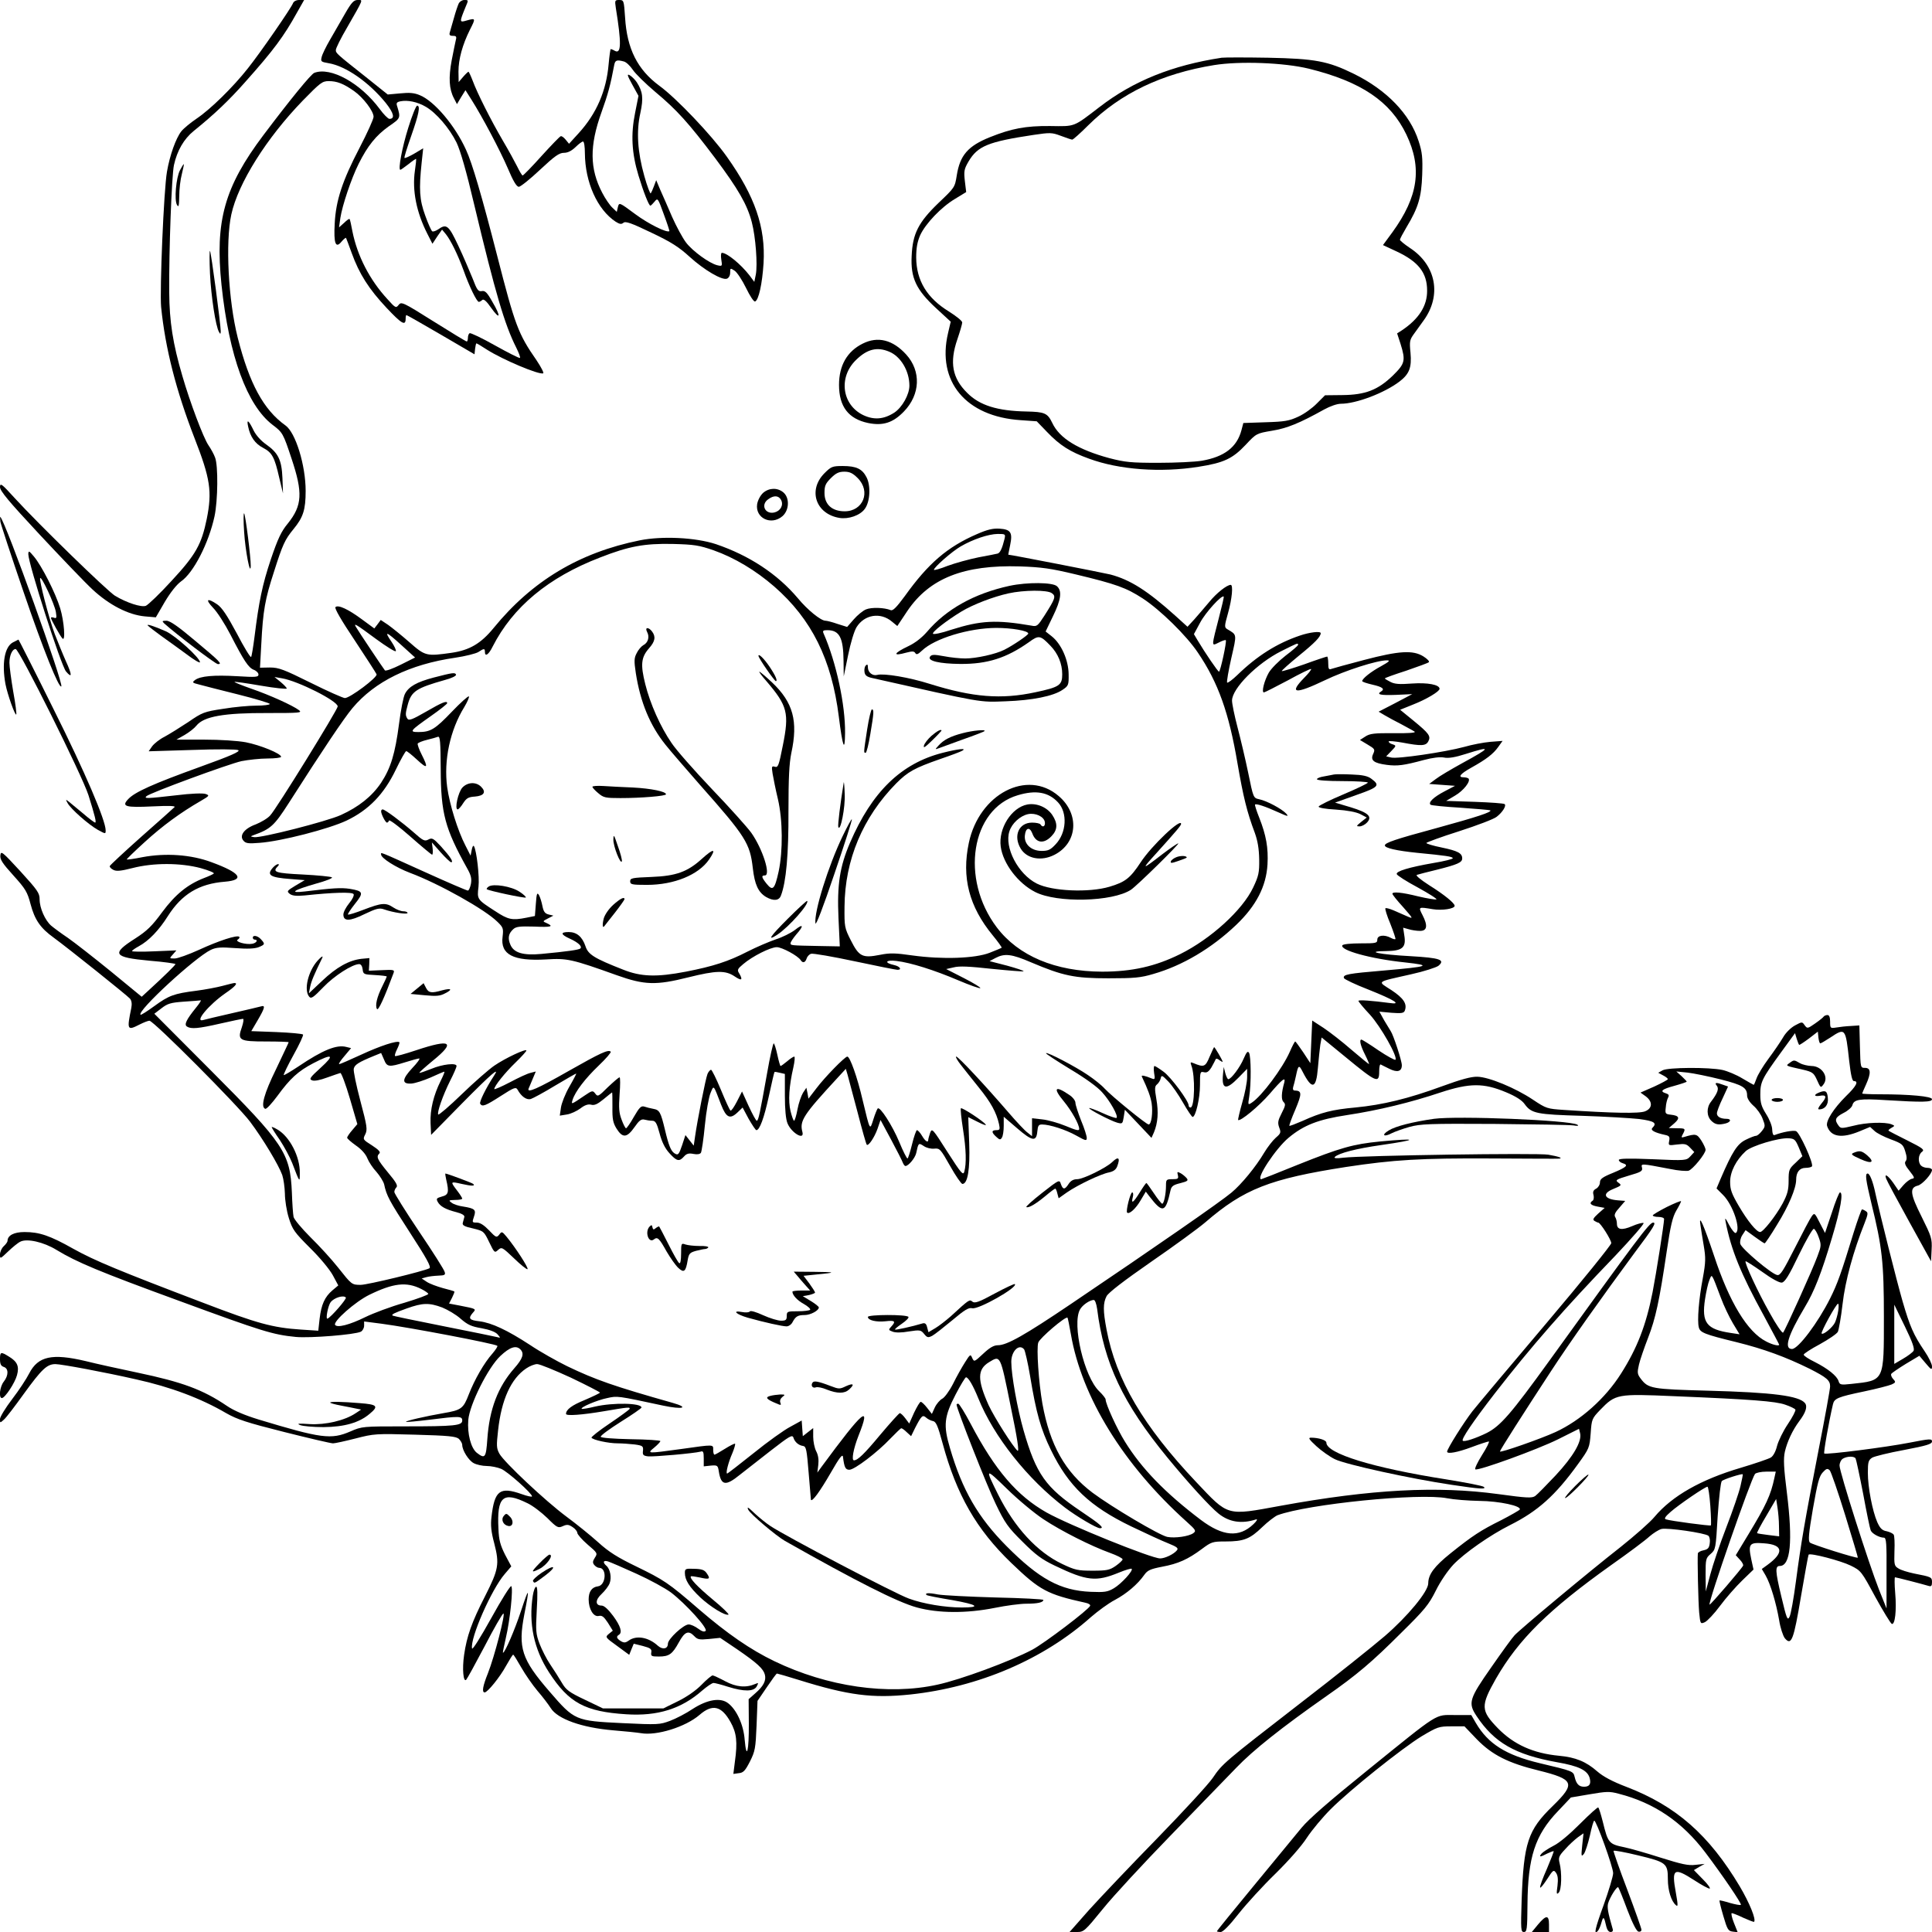 <?xml version="1.0" standalone="no"?>
<!DOCTYPE svg PUBLIC "-//W3C//DTD SVG 20010904//EN"
 "http://www.w3.org/TR/2001/REC-SVG-20010904/DTD/svg10.dtd">
<svg version="1.0" xmlns="http://www.w3.org/2000/svg"
 width="1024pt" height="1024pt" viewBox="0 0 1024 1024"
 preserveAspectRatio="xMidYMid meet">
<g transform="translate(0,1024) scale(0.1,-0.1)"
fill="#000000" stroke="none">
<path d="M1553 10223 c-10 -26 -172 -261 -239 -345 -78 -99 -197 -216 -271
-266 -34 -23 -70 -53 -82 -68 -29 -37 -61 -127 -76 -214 -17 -97 -39 -629 -31
-717 22 -220 80 -445 177 -695 84 -215 94 -283 65 -428 -28 -136 -58 -190
-187 -329 -62 -68 -124 -127 -136 -132 -24 -9 -101 16 -163 53 -41 25 -406
380 -532 518 -69 76 -77 82 -78 59 0 -21 45 -75 208 -250 115 -123 241 -255
282 -293 88 -82 190 -135 278 -143 l58 -5 47 81 c31 52 62 91 86 109 67 46
147 203 178 345 18 84 20 269 3 312 -6 17 -22 46 -35 65 -27 39 -99 231 -138
366 -51 173 -69 290 -70 444 -2 220 13 619 25 675 17 77 53 139 105 181 109
88 187 162 276 263 147 165 202 239 271 364 l38 67 -26 0 c-16 0 -29 -7 -33
-17z"/>
<path d="M1829 10168 c-23 -40 -59 -103 -80 -139 -21 -36 -41 -77 -44 -91 -6
-24 -4 -26 37 -33 90 -15 212 -99 303 -211 42 -53 50 -84 19 -84 -7 0 -31 24
-52 53 -102 137 -259 224 -346 191 -18 -7 -128 -142 -269 -329 -208 -276 -258
-457 -223 -795 40 -379 136 -639 271 -742 53 -40 56 -45 100 -178 61 -182 57
-249 -19 -344 -35 -42 -53 -80 -90 -189 -46 -137 -64 -227 -87 -412 -7 -55
-15 -103 -18 -107 -4 -4 -38 52 -76 125 -52 97 -79 137 -104 154 -53 36 -65
27 -22 -18 22 -22 63 -86 92 -142 72 -140 96 -176 124 -187 14 -5 25 -17 25
-25 0 -14 -14 -15 -113 -9 -123 7 -194 1 -223 -20 -17 -13 -15 -15 21 -24 22
-6 115 -30 208 -53 92 -23 167 -46 167 -50 0 -5 -32 -9 -71 -9 -38 0 -118 -7
-177 -17 -100 -15 -110 -19 -184 -70 -44 -29 -100 -64 -126 -78 -26 -13 -55
-36 -66 -51 l-18 -26 229 7 c135 5 237 4 246 -1 12 -7 -40 -30 -201 -88 -252
-91 -347 -134 -382 -171 -38 -40 -16 -46 130 -39 84 4 122 3 115 -4 -5 -5 -84
-76 -175 -156 -91 -81 -166 -151 -168 -156 -2 -5 6 -14 18 -20 16 -9 39 -7
102 9 112 29 255 28 361 0 43 -12 75 -25 70 -29 -4 -4 -28 -15 -52 -24 -87
-34 -151 -86 -221 -180 -54 -74 -81 -100 -143 -140 -129 -82 -117 -100 76
-118 75 -6 137 -15 137 -18 0 -5 -59 -63 -142 -139 l-37 -34 -163 134 c-90 73
-192 153 -228 178 -36 24 -76 54 -89 65 -32 28 -61 93 -61 139 0 34 -11 49
-102 149 -96 104 -103 110 -106 85 -3 -22 11 -43 69 -107 64 -71 74 -87 91
-152 22 -83 52 -127 123 -178 78 -57 389 -306 404 -323 9 -11 11 -28 7 -49
-24 -117 -22 -122 44 -88 22 11 45 20 52 20 22 0 471 -451 534 -536 69 -92
151 -229 170 -282 7 -21 13 -65 14 -98 0 -34 9 -92 21 -130 19 -61 29 -75 112
-158 53 -52 104 -114 121 -145 l29 -54 -31 -26 c-41 -35 -59 -75 -68 -151 l-7
-63 -92 6 c-150 10 -231 32 -518 142 -444 169 -575 223 -688 286 -124 70 -180
89 -259 89 -56 0 -90 -18 -90 -47 0 -5 -9 -18 -20 -28 -11 -10 -20 -30 -20
-44 0 -25 1 -24 43 16 23 22 52 46 65 52 35 18 124 -2 192 -44 107 -65 226
-115 653 -271 438 -161 493 -178 615 -190 76 -7 314 12 345 28 9 5 17 19 17
32 l0 22 93 -12 c145 -19 602 -106 613 -117 3 -3 -9 -21 -25 -40 -45 -50 -96
-140 -126 -217 -29 -76 -40 -84 -135 -100 -92 -16 -202 -41 -198 -46 2 -2 58
3 123 11 159 20 175 20 175 -4 0 -27 -40 -31 -303 -31 -225 0 -228 0 -290 -27
-102 -44 -154 -37 -485 63 -75 23 -132 47 -170 73 -127 86 -236 126 -474 176
-95 20 -219 47 -274 61 -178 42 -252 26 -299 -65 -14 -28 -54 -89 -90 -136
-36 -47 -65 -95 -65 -106 0 -22 0 -22 21 -3 12 10 59 72 105 136 95 131 123
158 168 158 31 0 262 -43 428 -81 182 -40 344 -101 477 -179 58 -33 109 -50
308 -100 131 -33 247 -60 258 -60 11 0 65 12 120 26 97 25 106 26 314 20 180
-5 217 -9 233 -22 10 -10 18 -24 18 -32 0 -29 34 -83 61 -97 15 -8 46 -15 69
-15 22 0 57 -7 76 -15 34 -14 164 -130 164 -146 0 -4 -25 1 -55 12 -116 41
-144 19 -160 -122 -5 -42 -2 -77 15 -140 28 -109 23 -137 -49 -279 -70 -136
-97 -213 -111 -311 -11 -75 -4 -147 11 -132 5 5 49 85 98 178 48 93 93 171 99
173 13 4 -47 -229 -82 -317 -27 -67 -33 -101 -17 -101 15 0 81 81 114 142 18
32 34 58 37 58 3 0 22 -31 43 -68 21 -37 60 -93 86 -124 27 -31 58 -72 70 -91
36 -58 165 -104 331 -118 63 -5 129 -12 147 -15 83 -15 237 33 311 97 68 59
116 48 164 -38 32 -57 38 -105 23 -211 l-8 -64 29 4 c24 2 34 13 59 62 27 54
30 69 35 190 l5 131 49 72 c27 40 51 73 54 73 3 0 55 -15 116 -34 263 -82 390
-98 591 -77 363 39 706 186 957 410 37 32 94 74 127 91 62 33 121 83 156 133
17 24 32 31 94 43 86 16 137 39 211 94 51 38 57 40 125 40 97 0 130 13 195 76
30 29 67 57 81 63 159 59 752 119 899 90 36 -7 112 -13 170 -14 108 -1 226
-27 215 -46 -4 -5 -48 -30 -98 -56 -109 -54 -153 -83 -269 -176 -86 -69 -118
-112 -118 -159 0 -43 -110 -176 -231 -280 -63 -54 -262 -213 -444 -353 -411
-318 -416 -323 -467 -398 -23 -34 -156 -178 -295 -321 -139 -142 -300 -312
-359 -377 l-105 -119 38 0 c38 0 42 4 139 123 54 67 215 241 357 387 142 146
299 308 350 361 88 92 240 213 477 379 162 113 243 182 396 335 125 123 147
150 184 224 24 49 64 107 93 138 58 61 195 157 301 210 146 73 240 157 359
322 61 84 62 88 68 164 5 75 7 79 50 124 82 85 91 86 392 73 413 -17 538 -27
589 -45 27 -9 51 -21 54 -26 3 -5 -15 -40 -40 -77 -25 -37 -50 -89 -57 -115
-7 -29 -20 -54 -33 -62 -11 -7 -84 -32 -161 -55 -210 -62 -363 -149 -456 -260
-24 -29 -105 -100 -179 -159 -170 -133 -539 -441 -563 -469 -11 -11 -66 -87
-123 -169 -117 -167 -124 -189 -78 -258 94 -142 205 -205 426 -245 116 -20
163 -43 174 -85 8 -31 -2 -45 -30 -45 -27 0 -41 14 -50 52 -7 30 -8 31 -186
73 -179 43 -272 102 -337 212 l-25 43 -87 0 c-108 0 -76 20 -462 -292 -202
-163 -311 -258 -350 -305 -30 -37 -144 -175 -252 -306 -108 -131 -197 -240
-197 -243 0 -2 9 -4 20 -4 12 0 46 34 96 98 42 53 130 149 195 212 69 68 138
146 166 190 27 41 84 109 126 151 103 103 377 322 483 387 83 49 90 52 156 52
l70 0 66 -69 c81 -83 167 -126 327 -165 189 -47 198 -68 75 -188 -132 -128
-154 -194 -165 -500 -5 -156 -4 -168 12 -168 16 0 18 13 19 148 2 247 40 366
161 492 l69 73 100 17 c88 15 105 16 153 3 188 -48 337 -149 460 -312 92 -122
194 -272 188 -277 -3 -3 -29 2 -58 10 -29 9 -54 15 -55 13 -2 -1 7 -38 20 -82
21 -72 26 -80 50 -83 l26 -3 -20 50 c-11 28 -16 51 -11 51 5 0 33 -11 62 -25
29 -13 55 -23 56 -21 12 12 -24 100 -76 188 -163 273 -337 426 -600 527 -76
29 -124 55 -155 82 -59 52 -115 75 -202 83 -137 13 -240 59 -325 146 -91 94
-92 118 -10 263 120 208 277 364 611 602 91 64 182 132 202 151 21 18 49 36
64 40 30 8 231 -21 249 -36 6 -5 10 -23 7 -40 -3 -25 -10 -32 -33 -37 -16 -3
-30 -11 -30 -17 -3 -27 2 -257 7 -313 6 -61 7 -61 30 -51 13 6 50 45 81 87 31
42 84 102 117 134 l60 58 -12 55 c-17 82 -10 90 68 84 101 -7 108 -49 17 -115
l-29 -21 20 -34 c26 -45 56 -146 72 -238 6 -39 20 -82 30 -95 35 -42 47 -9 86
224 20 117 38 216 40 219 10 10 170 -32 223 -58 55 -27 57 -30 131 -167 42
-76 81 -140 87 -142 17 -6 26 71 18 163 -4 46 -4 84 -1 84 6 0 142 -35 179
-46 13 -4 17 1 17 20 0 27 -3 28 -95 46 -33 7 -70 18 -83 27 -22 13 -23 20
-21 91 2 43 0 82 -4 88 -4 6 -20 14 -37 18 -24 4 -35 15 -50 48 -26 60 -50
185 -50 262 0 57 3 67 23 80 12 7 88 26 170 41 120 23 147 31 147 45 0 15 -10
15 -122 -7 -123 -24 -437 -64 -449 -57 -5 3 24 167 46 261 7 31 26 39 165 68
67 14 132 31 146 37 22 10 23 13 8 29 -9 10 -13 22 -10 27 3 5 38 29 77 53
l72 43 33 -39 c30 -36 34 -38 34 -17 0 12 -17 48 -39 80 -59 87 -78 131 -117
265 -32 111 -117 449 -144 572 -13 63 -30 105 -41 105 -15 0 -10 -33 20 -159
57 -231 66 -312 66 -601 0 -344 4 -336 -172 -355 -56 -6 -62 -5 -68 14 -8 28
-57 67 -126 102 -33 16 -59 33 -59 39 0 5 38 30 85 55 47 26 90 55 96 66 5 11
17 77 25 147 14 123 57 280 117 430 18 46 19 55 7 62 -8 6 -18 10 -21 10 -3 0
-23 -55 -44 -122 -67 -219 -86 -272 -125 -350 -64 -128 -169 -268 -202 -268
-44 0 -22 71 68 222 49 81 88 179 144 368 46 153 61 240 42 240 -4 0 -24 -48
-43 -108 l-36 -107 -28 54 c-26 52 -28 54 -42 35 -8 -10 -48 -86 -89 -167 -62
-122 -78 -148 -94 -145 -29 4 -189 139 -196 165 -3 12 1 32 11 47 l17 26 48
-35 c26 -19 50 -35 53 -35 3 0 33 44 66 99 61 98 101 193 101 238 0 40 18 63
50 63 16 0 31 4 34 8 9 16 -66 181 -85 187 -16 5 -72 -5 -113 -21 -8 -3 -12 7
-13 29 0 18 -14 54 -32 82 -25 40 -31 59 -31 104 0 66 8 83 109 222 l75 103 9
-30 c5 -16 11 -31 13 -32 1 -2 24 13 51 33 l48 37 3 -31 c2 -17 6 -31 10 -31
4 0 27 14 52 30 81 54 82 52 101 -122 9 -78 16 -108 25 -108 27 0 13 -27 -42
-80 -66 -66 -108 -132 -100 -158 19 -58 77 -67 170 -29 l58 24 23 -21 c12 -12
52 -32 87 -45 59 -22 65 -27 76 -63 9 -28 10 -44 2 -53 -7 -9 -2 -23 21 -51
27 -35 29 -39 12 -42 -10 -2 -30 -17 -44 -33 l-26 -30 -28 41 c-29 41 -49 53
-38 23 3 -10 58 -112 122 -228 l116 -210 3 62 c3 58 -1 69 -53 174 -61 121
-65 154 -20 165 24 6 75 63 75 83 0 6 -10 11 -23 11 -13 0 -28 5 -35 12 -18
18 -15 59 5 73 15 11 5 19 -77 60 -52 26 -97 49 -100 52 -3 2 4 9 15 15 19 11
19 11 0 19 -35 13 -134 10 -202 -8 -63 -15 -67 -15 -79 2 -22 30 -17 43 27 66
23 11 44 30 47 41 8 31 38 36 177 27 196 -12 245 -11 245 5 0 15 -117 26 -277
26 -51 0 -93 2 -93 4 0 2 9 23 20 47 28 62 26 89 -5 89 -24 0 -24 0 -27 113
l-3 112 -45 -3 c-25 -1 -60 -5 -77 -8 -32 -5 -33 -4 -33 31 0 24 -5 35 -14 35
-8 0 -17 -4 -20 -8 -3 -5 -23 -21 -46 -37 -39 -27 -41 -28 -55 -9 -13 19 -14
19 -51 -1 -22 -12 -49 -38 -63 -63 -14 -24 -49 -75 -78 -114 -29 -39 -57 -86
-63 -104 -7 -19 -13 -34 -15 -34 -1 0 -28 15 -60 34 -31 19 -79 39 -106 45
-71 15 -288 14 -317 -2 l-23 -13 26 -14 c14 -7 25 -16 25 -20 0 -3 -33 -21
-72 -39 l-73 -32 28 -20 c37 -28 36 -63 -3 -79 -30 -13 -173 -10 -429 7 -91 6
-95 7 -167 55 -91 61 -233 120 -294 121 -32 1 -87 -14 -188 -51 -177 -65 -313
-98 -458 -112 -122 -11 -181 -26 -280 -71 -37 -16 -68 -28 -70 -26 -2 2 12 41
32 87 35 84 35 99 -4 100 -8 0 -11 7 -8 18 3 9 10 36 15 60 12 58 16 60 36 20
49 -95 71 -90 80 20 4 48 10 104 13 125 l7 38 127 -104 c164 -135 178 -141
178 -76 0 22 3 39 8 37 4 -2 23 -12 44 -22 43 -22 68 -16 68 18 0 24 -45 161
-59 181 -4 6 -19 31 -34 56 l-26 47 64 -6 c54 -4 66 -2 71 12 13 35 -6 65 -71
108 -76 49 -86 41 104 84 68 15 133 36 145 45 38 32 8 42 -147 51 -167 9 -247
26 -130 27 87 1 107 19 96 84 l-6 40 29 -8 c16 -5 43 -9 59 -9 39 -1 44 27 15
83 -23 45 -24 45 54 32 49 -8 116 2 116 18 0 14 -55 59 -135 109 -48 31 -74
53 -65 55 8 3 56 15 105 27 112 28 135 39 135 60 0 28 -23 40 -109 58 -45 9
-81 20 -81 24 0 3 78 32 173 62 96 31 186 65 200 77 31 24 52 58 42 67 -4 4
-75 9 -158 12 l-152 5 47 28 c45 26 85 77 71 91 -4 3 -15 6 -25 6 -33 0 -19
18 40 51 79 44 117 73 143 110 l23 32 -65 -5 c-35 -3 -98 -15 -139 -27 -100
-27 -355 -65 -387 -56 l-26 6 28 29 c26 27 26 28 6 35 -12 3 -21 10 -21 15 0
4 33 1 73 -6 99 -19 124 -18 137 6 15 28 5 42 -78 110 l-71 58 67 27 c72 28
142 70 142 84 0 22 -63 34 -147 28 -65 -5 -92 -3 -114 9 -16 8 -29 16 -29 18
0 3 51 21 113 41 61 21 116 41 120 45 5 4 -8 18 -29 31 -55 34 -128 30 -314
-19 -85 -22 -163 -44 -172 -47 -15 -6 -18 -1 -18 29 0 20 -3 36 -6 36 -3 0
-58 -18 -121 -41 -63 -22 -117 -38 -119 -36 -3 2 39 39 91 82 84 68 115 100
115 119 0 12 -59 5 -111 -13 -121 -41 -226 -107 -331 -209 -26 -25 -50 -43
-54 -40 -3 4 7 62 22 129 30 131 31 123 -21 154 -16 10 -16 15 4 86 21 75 28
149 14 149 -20 0 -75 -43 -114 -91 -24 -29 -60 -70 -79 -92 l-36 -39 -64 58
c-148 133 -239 191 -345 219 -42 10 -528 105 -541 105 0 0 4 23 10 51 14 67 3
83 -57 87 -35 2 -64 -5 -119 -29 -157 -68 -258 -155 -382 -328 -44 -60 -64
-80 -75 -75 -34 14 -102 16 -131 4 -17 -7 -46 -31 -65 -53 l-35 -40 -51 16
c-28 10 -57 17 -64 17 -24 0 -94 56 -146 119 -109 129 -258 227 -435 287 -107
35 -283 44 -403 20 -321 -65 -571 -215 -775 -465 -67 -82 -127 -117 -222 -131
-134 -19 -140 -18 -224 56 -41 36 -92 77 -113 92 l-39 26 -17 -23 -17 -22 -64
47 c-74 55 -128 80 -142 66 -6 -6 31 -70 102 -176 61 -92 113 -173 116 -180 6
-16 -141 -126 -168 -126 -9 0 -91 36 -181 81 -143 71 -170 81 -216 81 l-53 -1
7 127 c9 176 20 237 67 381 46 145 58 171 104 227 51 62 64 102 64 202 0 135
-53 309 -107 347 -116 83 -191 221 -253 465 -50 198 -66 506 -34 653 36 166
187 406 380 605 91 93 102 102 136 102 44 0 78 -13 135 -53 48 -34 103 -106
103 -136 0 -12 -33 -85 -74 -164 -91 -174 -126 -280 -132 -402 -6 -106 5 -134
36 -96 11 13 22 22 24 20 1 -2 15 -38 30 -80 40 -111 91 -191 185 -291 81 -86
101 -97 101 -57 0 10 2 19 4 19 3 0 85 -47 183 -104 l178 -104 3 29 c2 16 5
29 7 29 3 0 28 -15 57 -34 84 -53 273 -133 297 -125 5 2 -11 33 -35 69 -98
141 -114 185 -209 555 -81 315 -132 490 -165 561 -58 128 -167 257 -244 289
-30 13 -56 15 -105 10 l-66 -6 -115 92 c-158 125 -160 127 -160 144 0 9 26 62
59 118 90 157 86 147 57 147 -21 0 -33 -13 -67 -72z m428 -494 c55 -32 125
-113 163 -190 20 -42 52 -152 94 -331 112 -469 161 -634 222 -755 14 -28 23
-52 20 -55 -3 -3 -62 27 -132 66 -69 39 -130 68 -135 65 -5 -3 -9 -14 -9 -25
0 -10 -3 -19 -6 -19 -4 0 -83 48 -177 107 -162 102 -170 105 -184 87 -14 -18
-17 -17 -60 31 -94 102 -159 229 -185 358 -6 34 -13 64 -15 66 -2 3 -15 -6
-29 -20 l-27 -24 7 50 c10 66 58 209 97 287 48 96 92 150 159 198 64 44 64 44
45 107 -6 17 -2 22 17 26 38 8 91 -3 135 -29z m3067 -2291 c-12 -49 -23 -73
-36 -77 -7 -2 -53 -11 -102 -20 -49 -10 -122 -30 -163 -45 -40 -16 -73 -25
-73 -21 0 13 94 96 142 124 66 38 146 65 196 66 41 0 42 -1 36 -27z m-1541
-60 c110 -39 222 -106 321 -192 198 -173 304 -386 342 -690 20 -160 32 -193
33 -87 2 149 -47 377 -114 529 -6 14 -2 17 20 17 64 0 85 -39 86 -164 l1 -81
23 112 c13 64 32 128 45 149 42 67 127 81 188 29 l28 -23 54 81 c117 172 298
244 595 235 118 -4 165 -11 295 -42 217 -52 269 -71 357 -128 92 -60 232 -197
292 -287 108 -159 165 -320 210 -587 31 -179 50 -257 92 -369 15 -42 22 -83
23 -140 1 -70 -3 -88 -32 -149 -56 -119 -224 -272 -387 -353 -131 -65 -255
-93 -414 -93 -247 1 -443 83 -558 235 -195 258 -136 627 111 700 96 29 163 17
214 -38 51 -55 45 -161 -13 -222 -27 -29 -39 -35 -74 -35 -55 0 -94 36 -89 82
4 41 25 47 39 12 19 -53 61 -59 102 -16 33 34 34 68 4 113 -28 41 -83 64 -132
55 -84 -16 -154 -127 -141 -223 12 -90 92 -195 183 -241 116 -59 409 -52 507
12 31 20 261 246 251 246 -5 0 -43 -26 -85 -58 -110 -85 -113 -84 -30 7 109
121 129 145 130 154 1 34 -157 -116 -214 -203 -56 -85 -82 -105 -166 -130
-108 -32 -304 -24 -385 17 -99 50 -173 192 -145 277 13 42 57 82 99 91 39 8
85 -13 89 -43 3 -22 -12 -30 -23 -12 -3 6 -24 10 -45 10 -70 0 -101 -70 -60
-138 33 -54 109 -68 178 -33 124 63 135 217 23 312 -167 144 -421 11 -476
-248 -39 -183 1 -338 127 -491 28 -34 49 -64 47 -65 -2 -2 -31 -14 -64 -27
-77 -30 -250 -36 -409 -14 -91 13 -119 14 -173 3 -92 -18 -110 -9 -153 76 -34
67 -35 73 -34 180 2 248 97 473 274 653 62 62 96 81 233 129 56 19 109 39 117
44 27 15 -21 10 -104 -11 -220 -56 -375 -207 -491 -477 -54 -126 -69 -221 -61
-398 l7 -151 -108 2 c-155 3 -153 3 -153 15 0 6 14 27 30 46 42 47 38 60 -7
24 -21 -16 -67 -39 -102 -50 -35 -12 -103 -41 -150 -65 -101 -52 -182 -78
-326 -106 -156 -30 -238 -27 -333 11 -153 60 -185 80 -199 124 -17 50 -46 75
-89 75 -45 0 -43 -13 6 -35 44 -20 67 -41 56 -52 -7 -7 -68 -16 -207 -29 -97
-9 -146 6 -164 49 -15 35 -10 59 15 82 15 14 35 16 109 14 93 -4 108 0 69 18
-23 10 -23 10 6 25 l29 15 -25 6 c-20 5 -27 15 -33 44 -4 21 -12 47 -18 58
-10 17 -13 11 -17 -45 l-5 -65 -45 -9 c-76 -15 -96 -11 -166 35 -96 62 -96 62
-88 129 6 53 -10 191 -24 215 -4 6 -9 -3 -12 -20 l-6 -30 -27 53 c-41 79 -84
217 -97 310 -19 142 15 302 91 425 16 27 27 52 24 56 -4 3 -44 -33 -90 -81
-89 -93 -113 -108 -177 -108 -51 0 -46 6 66 85 47 33 85 63 86 68 0 15 -26 5
-112 -45 -73 -42 -91 -49 -99 -37 -11 18 -11 26 2 74 19 71 45 88 197 131 35
9 61 22 59 28 -5 13 -17 11 -118 -15 -91 -24 -133 -48 -153 -87 -8 -15 -22
-86 -31 -157 -21 -161 -44 -236 -96 -315 -48 -71 -118 -127 -213 -170 -75 -34
-425 -123 -459 -117 -21 3 -21 4 -2 11 89 32 108 49 185 169 182 285 290 446
338 504 118 141 303 232 545 267 54 8 109 22 122 30 30 20 35 20 35 1 0 -28
20 -15 41 28 107 210 296 367 569 472 153 60 235 75 385 72 115 -3 140 -7 218
-34z m2677 -359 c-16 -60 -30 -117 -30 -127 0 -16 2 -17 31 -2 17 9 33 14 36
12 6 -7 -29 -167 -36 -167 -6 0 -74 100 -114 167 l-19 32 33 61 c28 53 114
148 125 138 2 -2 -10 -53 -26 -114z m-4468 -110 c56 -41 104 -71 106 -65 2 6
-8 27 -22 48 -42 61 -30 58 49 -14 l75 -68 -76 -38 c-42 -21 -80 -35 -84 -30
-7 8 -139 205 -154 231 -13 22 2 13 106 -64z m4888 -32 c0 -4 -30 -30 -66 -57
-36 -28 -76 -68 -89 -90 -24 -42 -40 -105 -26 -105 4 0 61 29 127 64 65 36
121 63 123 60 3 -2 -14 -24 -37 -47 -82 -84 -48 -88 109 -13 110 53 277 106
329 106 20 0 15 -6 -30 -31 -54 -29 -100 -66 -100 -79 0 -4 25 -12 55 -19 53
-12 66 -23 45 -36 -26 -16 -3 -21 78 -18 l87 4 -89 -47 -89 -46 32 -19 c17
-10 57 -32 89 -48 31 -17 63 -34 70 -39 8 -6 -34 -9 -110 -8 -104 1 -128 -2
-152 -18 l-28 -18 40 -24 c39 -23 41 -26 30 -50 -16 -34 3 -49 73 -58 55 -7
89 -3 196 26 45 12 85 17 106 13 24 -5 60 1 116 19 139 44 135 35 -19 -49 -58
-32 -121 -69 -140 -84 l-35 -26 69 -5 68 -5 -57 -30 c-57 -30 -86 -58 -73 -70
4 -4 75 -11 159 -16 84 -6 155 -12 158 -14 9 -9 -70 -35 -285 -94 -222 -60
-274 -78 -274 -92 0 -14 63 -28 170 -39 155 -15 190 -20 190 -29 0 -4 -46 -16
-102 -25 -132 -23 -200 -44 -195 -59 2 -7 52 -39 112 -71 60 -33 104 -61 98
-63 -6 -2 -49 5 -96 16 -88 22 -137 26 -137 14 0 -5 25 -36 57 -71 54 -62 55
-63 22 -49 -19 8 -51 22 -73 32 -21 9 -41 14 -43 11 -3 -3 8 -40 26 -82 17
-43 29 -79 27 -81 -2 -3 -13 0 -24 6 -35 19 -72 14 -72 -9 0 -19 -7 -20 -89
-20 -50 0 -92 -4 -96 -10 -16 -26 149 -72 332 -91 146 -16 128 -22 -113 -43
-190 -16 -217 -21 -211 -40 2 -6 60 -34 130 -61 140 -56 179 -81 112 -71 -92
12 -165 18 -165 11 0 -4 27 -37 61 -73 58 -64 149 -225 135 -239 -3 -3 -44 19
-90 50 -46 32 -87 57 -90 57 -13 0 -5 -33 19 -80 14 -28 23 -50 21 -50 -2 0
-44 34 -93 76 -48 42 -115 94 -148 116 l-60 39 -5 -113 -5 -113 -38 58 c-21
31 -40 57 -42 57 -3 0 -16 -25 -29 -55 -39 -88 -149 -235 -201 -269 -21 -14
-21 -13 -14 32 11 66 10 214 -1 232 -7 11 -13 4 -28 -30 -19 -46 -67 -110 -82
-110 -4 0 -11 15 -16 33 l-8 32 -4 -39 c-8 -80 16 -86 82 -18 l46 47 0 -45 c0
-25 -12 -86 -26 -134 -14 -49 -23 -90 -22 -92 11 -10 111 73 168 139 65 76 85
92 77 60 -16 -56 -17 -92 -4 -104 12 -11 10 -20 -10 -59 -20 -39 -22 -51 -13
-76 10 -26 9 -31 -18 -54 -16 -14 -44 -50 -62 -80 -43 -73 -120 -167 -173
-211 -57 -48 -397 -284 -852 -591 -243 -164 -338 -218 -386 -218 -22 0 -44
-13 -78 -45 -47 -44 -48 -44 -58 -23 -9 22 -11 21 -38 -22 -16 -25 -45 -76
-64 -115 -20 -39 -46 -74 -58 -79 -11 -6 -29 -26 -38 -45 l-16 -35 -25 32
c-14 18 -29 32 -34 32 -5 0 -20 -26 -35 -57 l-26 -58 -21 28 c-11 15 -24 27
-29 27 -4 0 -51 -52 -104 -115 -84 -101 -119 -135 -139 -135 -14 0 -3 61 24
130 69 173 27 138 -197 -166 l-21 -29 5 41 c3 27 0 51 -11 72 -9 17 -16 52
-16 77 l0 46 -27 -21 -28 -22 -3 41 -3 42 -60 -33 c-33 -17 -121 -80 -195
-140 -74 -59 -137 -108 -140 -108 -9 0 6 59 28 109 10 24 16 46 14 49 -3 2
-27 -10 -54 -27 -27 -17 -52 -31 -55 -31 -4 0 -7 11 -7 25 0 30 8 30 -170 5
-183 -25 -182 -25 -142 8 18 15 32 30 32 34 0 4 -71 9 -157 10 -93 2 -158 7
-159 13 -2 6 46 41 106 79 61 38 110 72 110 76 0 24 -150 27 -246 5 -36 -9
-68 -14 -71 -12 -8 8 81 46 135 57 55 12 50 13 297 -40 104 -22 141 -11 49 15
-311 88 -408 122 -558 194 -55 27 -144 77 -196 112 -121 79 -204 118 -269 126
-54 6 -61 15 -35 45 19 21 19 21 -68 38 l-58 11 16 31 c8 16 14 31 12 33 -2 2
-29 10 -61 18 -32 9 -70 23 -85 33 l-27 18 25 7 c14 4 42 7 64 8 32 1 38 4 33
19 -2 11 -63 107 -136 215 -72 107 -131 202 -131 209 0 8 5 19 11 25 9 9 -3
29 -45 79 -58 71 -63 83 -45 101 7 7 -5 20 -39 42 -49 31 -50 32 -36 59 12 25
10 42 -26 177 -22 83 -38 160 -35 171 5 21 25 34 108 68 l37 15 15 -34 c16
-41 26 -42 113 -15 35 11 68 20 74 20 6 0 -10 -23 -36 -50 -56 -60 -58 -86 -6
-83 19 1 65 16 102 32 37 17 70 31 73 31 3 0 -6 -22 -19 -48 -38 -76 -57 -154
-54 -224 l3 -63 165 168 c154 156 203 198 168 145 -42 -64 -79 -139 -73 -148
11 -18 28 -11 109 41 70 45 80 49 89 34 20 -37 48 -56 70 -50 12 4 70 35 129
71 59 35 109 64 112 64 2 0 -14 -31 -36 -69 -22 -38 -42 -89 -45 -112 l-6 -42
37 6 c21 3 53 18 72 32 23 18 41 24 57 20 18 -5 34 3 66 29 24 20 44 36 45 36
2 0 2 -35 2 -77 -1 -65 3 -84 22 -115 32 -51 55 -49 95 8 24 35 36 44 52 40
11 -3 30 -6 41 -6 18 0 25 -11 40 -67 12 -46 29 -80 52 -105 39 -43 52 -46 77
-18 14 16 26 19 51 14 20 -4 34 -1 39 6 4 7 14 72 21 146 7 73 21 150 30 171
18 43 14 47 56 -62 27 -69 47 -79 87 -41 l27 26 32 -60 c19 -33 37 -60 41 -60
17 0 41 64 66 180 15 69 28 126 30 128 1 2 14 0 29 -4 l26 -6 0 -114 c0 -75 5
-126 14 -148 21 -51 91 -92 79 -46 -16 59 4 90 184 285 l46 50 9 -30 c4 -16
28 -106 53 -199 24 -93 46 -171 49 -173 9 -9 41 39 57 84 l16 47 56 -104 c31
-58 59 -113 62 -122 4 -10 10 -18 14 -18 16 0 51 42 57 68 12 55 12 56 40 38
14 -10 39 -16 56 -14 29 3 33 -2 84 -92 29 -52 59 -95 65 -95 28 0 41 77 36
217 l-5 137 50 -25 c27 -14 47 -21 43 -15 -10 17 -126 93 -132 87 -3 -3 2 -52
11 -110 17 -108 19 -183 7 -226 -6 -21 -16 -10 -89 104 -79 124 -82 128 -92
102 -5 -15 -10 -32 -10 -37 0 -18 -16 -8 -33 21 -10 17 -22 30 -27 30 -4 0
-16 -34 -26 -75 -10 -41 -21 -75 -24 -75 -4 0 -24 39 -44 88 -37 88 -102 189
-114 177 -3 -3 -14 -29 -23 -58 -19 -60 -17 -63 -57 103 -28 121 -67 230 -81
230 -13 0 -120 -110 -163 -167 l-43 -56 -5 29 -6 29 -18 -27 c-9 -15 -23 -54
-29 -87 -6 -34 -15 -61 -18 -61 -4 0 -12 23 -19 51 -13 54 -8 132 15 232 7 31
9 57 5 57 -5 0 -22 -11 -38 -25 -17 -14 -32 -25 -35 -25 -2 0 -10 27 -17 60
-7 33 -16 60 -19 60 -4 0 -20 -71 -35 -157 -38 -213 -46 -253 -55 -253 -4 0
-23 35 -43 78 l-35 77 -27 -53 c-15 -29 -30 -51 -34 -48 -5 3 -27 52 -51 110
-24 58 -48 106 -52 106 -5 0 -14 -10 -19 -22 -10 -24 -54 -247 -66 -332 l-7
-48 -22 28 -22 28 -17 -52 c-18 -53 -22 -57 -42 -44 -18 12 -30 42 -49 122
-23 96 -29 107 -62 113 -16 3 -37 8 -48 12 -17 5 -26 -4 -55 -54 -19 -34 -38
-61 -42 -61 -3 0 -14 20 -23 45 -14 36 -16 62 -11 135 4 49 4 90 0 90 -5 0
-32 -24 -62 -52 -50 -50 -54 -52 -67 -34 -13 17 -16 17 -57 -11 -72 -49 -71
-48 -63 -22 14 44 67 113 138 181 39 37 68 71 64 74 -12 13 -55 -7 -219 -100
-170 -97 -227 -122 -216 -95 4 8 13 31 22 52 l16 38 -27 -7 c-16 -3 -65 -26
-110 -50 -46 -24 -83 -40 -83 -36 0 16 56 86 114 142 31 30 56 58 56 62 0 12
-110 -39 -170 -80 -29 -20 -107 -88 -172 -151 -65 -63 -121 -111 -125 -108 -8
9 24 101 63 179 19 37 34 72 34 78 0 18 -74 10 -134 -15 -33 -13 -61 -23 -63
-21 -2 2 31 31 72 65 122 99 95 116 -88 55 -60 -20 -111 -34 -113 -31 -3 3 2
19 11 37 9 18 14 34 12 36 -11 11 -104 -20 -203 -66 -59 -27 -111 -50 -116
-50 -5 0 7 19 27 42 l36 43 -25 6 c-51 14 -125 -16 -254 -103 -41 -27 -76 -48
-78 -46 -2 3 21 51 52 107 31 56 54 105 50 108 -4 4 -67 10 -141 13 l-133 5
34 58 c38 65 42 81 17 73 -10 -3 -79 -19 -153 -36 -74 -17 -143 -33 -152 -36
-51 -15 29 81 117 142 50 34 68 54 48 54 -5 0 -33 -7 -63 -15 -30 -8 -93 -20
-140 -26 -118 -15 -145 -25 -223 -82 -37 -27 -70 -48 -72 -45 -20 19 289 304
373 344 28 13 52 15 129 9 66 -5 103 -3 124 5 34 14 35 17 12 42 -17 19 -43
24 -43 8 0 -5 5 -10 10 -10 20 0 10 -18 -13 -22 -33 -6 -94 11 -77 22 8 5 12
12 8 15 -11 11 -109 -21 -213 -69 -55 -25 -113 -46 -129 -46 -29 0 -29 0 -10
21 l19 22 -118 -5 c-64 -3 -117 -2 -117 1 0 4 16 15 36 26 52 28 107 85 154
160 74 116 164 171 302 182 109 9 83 47 -70 103 -109 41 -244 50 -367 27 -44
-9 -81 -14 -83 -12 -2 1 41 43 95 92 94 86 191 157 297 218 46 27 48 29 26 37
-15 5 -75 3 -156 -7 -157 -18 -171 -18 -158 -5 17 17 436 171 504 186 36 7 98
14 138 14 39 0 72 4 72 9 0 17 -110 62 -187 77 -43 8 -136 14 -221 14 l-147 0
44 25 c24 14 52 36 62 49 39 49 145 68 379 67 168 0 183 1 165 15 -33 25 -154
80 -253 114 -51 18 -91 34 -89 36 2 2 65 -7 140 -20 75 -13 137 -19 137 -15 0
4 -15 20 -32 34 l-33 27 40 -7 c84 -14 295 -120 295 -149 0 -17 -326 -545
-358 -578 -14 -16 -49 -36 -76 -47 -61 -22 -89 -59 -66 -86 12 -15 26 -17 86
-12 114 8 368 74 461 118 117 56 198 139 261 270 26 54 51 98 55 98 4 1 30
-20 57 -45 56 -52 62 -46 25 27 -14 27 -23 54 -21 58 3 5 25 14 50 20 24 6 50
13 57 16 12 4 14 -26 15 -172 1 -234 22 -313 140 -525 21 -37 25 -55 20 -83
-4 -19 -11 -35 -16 -35 -6 0 -106 43 -223 96 -259 117 -237 108 -237 95 0 -19
79 -69 153 -97 155 -58 399 -195 464 -260 30 -29 32 -35 27 -78 -13 -95 56
-131 231 -121 111 7 135 2 375 -84 146 -52 207 -54 378 -11 149 37 197 38 246
5 37 -25 45 -20 24 16 -12 18 -9 24 21 49 49 42 145 90 178 90 28 0 113 -46
127 -69 11 -17 24 -13 31 8 3 11 14 23 24 26 11 3 115 -15 232 -40 117 -25
218 -45 226 -45 25 0 13 18 -17 25 -56 12 -47 29 11 22 76 -9 200 -48 329
-103 61 -26 113 -44 116 -41 3 3 -36 27 -87 53 l-94 48 40 9 c29 8 84 5 203
-8 89 -9 165 -15 167 -13 3 3 -36 16 -87 30 l-93 24 32 17 c48 25 85 21 187
-23 170 -72 230 -85 411 -85 137 0 171 3 238 23 154 44 309 136 439 260 106
101 159 204 166 320 5 89 -7 155 -44 249 -14 35 -24 66 -22 69 6 6 55 -10 123
-41 51 -23 57 -24 42 -7 -23 25 -103 68 -143 76 -31 7 -31 7 -58 139 -15 73
-41 182 -57 243 -16 61 -29 124 -29 141 0 64 133 198 261 262 88 44 89 45 89
33z m-5842 -1924 c-51 -63 -63 -89 -47 -99 22 -14 59 -11 177 16 61 14 115 25
120 25 5 0 2 -20 -6 -44 -25 -70 -15 -76 129 -76 66 0 119 -2 119 -4 0 -2 -30
-65 -66 -141 -65 -132 -84 -203 -58 -212 7 -2 35 29 64 68 68 93 109 131 191
174 102 53 115 45 39 -24 -57 -52 -63 -60 -46 -67 13 -5 42 1 80 15 34 12 65
23 70 24 5 1 28 -59 50 -134 l40 -137 -27 -32 c-15 -17 -27 -35 -27 -40 0 -5
21 -23 46 -41 28 -19 52 -45 61 -68 8 -20 30 -53 49 -73 18 -21 36 -50 40 -65
13 -61 26 -85 138 -258 87 -134 113 -181 102 -187 -27 -15 -328 -88 -364 -88
-48 0 -48 1 -121 93 -34 43 -100 115 -146 160 -46 46 -86 94 -89 107 -3 14 -7
72 -9 130 -9 209 -42 258 -429 646 l-300 301 38 29 c32 25 49 30 118 35 45 3
85 6 90 7 4 1 -7 -17 -26 -40z m8082 -379 c118 -30 140 -44 140 -86 0 -14 13
-35 33 -53 19 -16 41 -47 49 -69 15 -38 15 -42 -4 -66 -11 -14 -24 -25 -31
-25 -6 0 -30 -9 -54 -21 -45 -22 -71 -62 -133 -206 l-22 -52 35 -35 c52 -52
96 -183 67 -201 -5 -3 -21 16 -35 42 -20 39 -24 42 -19 18 29 -149 80 -275
203 -499 44 -82 81 -151 81 -153 0 -9 -35 -1 -69 17 -99 50 -195 208 -276 454
-55 164 -83 228 -72 161 2 -16 10 -64 17 -106 11 -66 11 -87 -5 -175 -21 -110
-30 -224 -21 -259 7 -28 29 -37 201 -79 145 -36 259 -78 387 -141 90 -46 108
-61 108 -93 0 -14 -27 -163 -60 -331 -76 -391 -94 -498 -121 -701 -12 -91 -27
-176 -34 -189 -11 -22 -15 -13 -44 109 -32 133 -33 160 -8 160 57 0 70 129 38
387 -17 135 -19 181 -11 218 12 53 41 115 76 162 35 46 45 78 31 96 -31 39
-172 57 -512 66 -302 8 -319 11 -359 64 -18 24 -19 32 -9 75 6 26 28 89 48
141 40 103 60 195 99 459 20 136 31 182 51 216 14 23 25 46 25 49 0 4 -34 -10
-75 -30 -41 -21 -75 -41 -75 -45 0 -4 14 -8 30 -8 17 0 30 -5 30 -11 0 -24
-42 -291 -61 -388 -35 -177 -82 -297 -167 -431 -84 -133 -215 -249 -347 -310
-76 -35 -295 -112 -295 -103 0 7 129 209 269 423 101 155 272 396 444 629 103
137 117 161 99 161 -20 0 -82 -83 -550 -732 -203 -281 -259 -346 -332 -383
-57 -28 -120 -49 -127 -41 -9 8 54 101 170 251 191 246 369 450 638 729 89 94
157 172 150 174 -7 2 -34 -5 -61 -17 -54 -23 -80 -19 -80 13 0 11 -4 28 -9 35
-7 11 -1 25 22 50 l31 36 -39 3 c-72 6 -85 35 -27 59 48 20 49 21 28 36 -16
12 -10 16 57 36 66 19 74 24 70 42 -6 23 -7 23 150 -7 42 -9 86 -12 97 -9 22
7 90 90 90 111 0 7 -10 29 -22 48 -24 37 -30 38 -91 20 -16 -5 -17 -3 -8 14
16 30 15 32 -31 32 l-43 1 29 25 c32 28 27 41 -19 46 -28 3 -30 6 -26 38 1 19
7 43 12 52 7 13 4 18 -11 23 -35 11 -22 22 45 40 36 10 65 20 65 22 0 2 -12
15 -27 29 l-28 25 60 -6 c33 -4 112 -20 175 -36z m-1138 -68 c53 -22 85 -43
99 -63 36 -50 65 -55 304 -62 121 -4 257 -12 303 -17 81 -11 96 -21 70 -47
-12 -12 11 -25 66 -37 24 -5 27 -10 23 -32 -5 -25 -4 -25 42 -19 41 5 50 3 69
-17 l22 -23 -21 -23 c-21 -22 -23 -23 -200 -15 -125 5 -179 4 -179 -4 0 -6 9
-14 20 -17 33 -10 24 -20 -50 -51 -57 -23 -70 -33 -70 -51 0 -12 -9 -27 -20
-33 -15 -8 -19 -17 -14 -34 3 -13 1 -27 -5 -30 -20 -13 -11 -24 26 -31 l38 -7
-34 -30 c-26 -24 -31 -32 -20 -39 8 -5 17 -9 20 -9 11 0 69 -91 69 -109 0 -9
-154 -200 -342 -422 -189 -223 -366 -434 -394 -469 -45 -58 -134 -199 -134
-214 0 -14 55 -4 130 24 45 17 86 30 91 30 5 0 -11 -33 -36 -72 -25 -40 -41
-74 -35 -76 20 -7 330 106 437 159 l112 56 6 -24 c10 -43 -36 -122 -130 -223
-49 -52 -97 -101 -108 -109 -17 -12 -43 -11 -196 10 -324 44 -671 26 -1154
-62 -289 -53 -274 -57 -447 126 -280 296 -425 542 -475 808 -19 100 -19 140 0
177 10 19 92 82 236 182 122 84 252 179 288 210 204 176 341 230 746 293 251
38 394 47 770 45 193 -1 354 -2 359 -1 22 3 -5 12 -58 21 -60 10 -984 -4
-1086 -16 -38 -5 -52 -3 -45 4 20 20 112 44 245 63 201 29 199 38 -5 19 -143
-14 -211 -33 -438 -124 -103 -42 -190 -76 -192 -76 -31 0 77 163 144 219 81
68 159 98 311 121 165 25 338 67 496 120 153 50 227 51 346 1z m1552 -293 l19
-46 -36 -35 c-35 -32 -37 -38 -37 -95 0 -49 -6 -72 -32 -121 -36 -66 -103
-151 -119 -151 -19 0 -66 58 -113 138 -38 65 -46 87 -46 128 0 54 32 116 83
163 31 28 174 71 227 68 31 -2 36 -7 54 -49z m106 -477 c14 -39 13 -46 -7 -99
-26 -72 -172 -394 -182 -405 -5 -5 -37 42 -71 104 -63 111 -135 267 -128 274
2 2 41 -23 88 -56 51 -37 92 -59 104 -57 16 2 38 37 90 146 38 78 74 141 80
139 6 -2 18 -22 26 -46z m-520 -317 c16 -44 46 -106 65 -138 l35 -58 -46 7
c-129 19 -156 54 -137 179 6 39 16 85 23 101 14 35 10 41 60 -91z m-6887 44
c20 -10 37 -22 37 -26 0 -5 -57 -26 -127 -47 -71 -20 -164 -55 -207 -76 -83
-41 -149 -58 -160 -41 -11 18 106 122 181 159 127 62 197 71 276 31z m-400
-45 c7 -6 -78 -104 -97 -112 -12 -5 3 70 17 88 19 23 67 38 80 24z m3982 -60
c36 -288 136 -500 373 -789 111 -135 225 -260 270 -296 57 -46 123 -56 200
-31 9 2 3 -9 -15 -26 -76 -72 -162 -64 -278 23 -189 143 -314 272 -402 414
-42 67 -103 200 -103 225 0 5 -15 25 -34 43 -80 77 -145 355 -102 433 13 24
51 50 73 51 7 0 14 -20 18 -47z m-3471 7 c29 -12 74 -38 98 -60 37 -32 57 -41
111 -50 43 -8 72 -19 84 -32 17 -20 17 -20 -2 -15 -11 3 -139 29 -285 58 -146
29 -267 54 -269 56 -8 6 8 14 75 38 84 30 118 31 188 5z m7399 -17 c-3 -21
-11 -49 -17 -62 -12 -26 -62 -68 -71 -59 -6 6 77 158 87 158 4 0 4 -17 1 -37z
m399 -213 c-5 -8 -30 -27 -56 -42 l-46 -27 0 157 0 157 56 -115 c40 -82 53
-119 46 -130z m-4466 88 c57 -332 278 -692 613 -993 49 -44 52 -49 36 -61 -23
-17 -97 -28 -138 -20 -41 8 -294 158 -396 234 -146 110 -226 252 -266 472 -20
114 -32 293 -22 324 8 24 145 141 155 132 2 -3 10 -42 18 -88z m-2918 -80 c22
-22 13 -49 -32 -100 -87 -99 -132 -217 -143 -375 -7 -100 -12 -107 -56 -73
-31 25 -51 101 -45 174 7 82 105 278 170 339 50 47 83 58 106 35z m2670 0 c5
-7 20 -71 32 -143 32 -194 56 -279 110 -390 93 -192 206 -299 425 -405 77 -37
166 -78 197 -90 47 -19 55 -26 46 -37 -17 -21 -64 -43 -89 -43 -46 0 -484 177
-603 244 -155 88 -271 222 -401 469 -31 59 -61 107 -66 107 -5 0 -9 -2 -9 -5
0 -21 162 -433 207 -525 49 -102 65 -125 142 -201 70 -70 102 -94 171 -127
171 -82 219 -87 341 -37 34 14 65 23 67 20 10 -9 -55 -80 -94 -103 -34 -20
-49 -22 -124 -19 -160 7 -272 68 -445 242 -151 152 -235 297 -300 520 -36 121
-31 166 30 284 26 50 51 91 55 91 12 0 37 -42 65 -111 82 -203 261 -429 460
-580 62 -47 167 -109 185 -109 26 0 2 21 -101 90 -187 126 -237 196 -304 429
-33 115 -65 294 -65 363 0 57 42 98 68 66z m-72 -298 c37 -177 47 -247 37
-239 -25 22 -122 175 -153 241 -61 136 -60 190 2 228 61 37 59 42 114 -230z
m-2330 148 c84 -40 153 -76 154 -79 0 -3 -36 -20 -80 -39 -69 -28 -100 -51
-100 -74 0 -12 88 -5 200 14 130 22 143 24 136 11 -3 -4 -50 -39 -105 -76 -55
-37 -98 -71 -96 -75 7 -12 90 -30 138 -30 24 0 65 -3 91 -6 43 -6 46 -9 44
-33 -3 -22 1 -27 27 -30 30 -3 244 16 278 25 14 5 17 -1 17 -36 l0 -42 37 4
c36 3 38 1 43 -32 12 -74 36 -78 111 -17 29 23 103 81 165 129 98 76 113 85
119 69 7 -24 28 -42 52 -45 16 -3 19 -20 29 -142 6 -76 12 -141 12 -143 6 -14
49 46 104 141 48 84 64 104 66 86 7 -56 13 -68 34 -68 27 0 148 92 217 165 29
30 55 55 58 55 4 0 17 -9 29 -21 l23 -21 21 43 c34 66 40 72 59 55 9 -8 25
-16 36 -18 16 -3 26 -25 51 -118 74 -273 179 -456 364 -634 152 -146 190 -166
393 -211 16 -3 27 -10 25 -16 -7 -20 -243 -199 -307 -233 -118 -62 -381 -159
-502 -185 -262 -58 -584 -11 -864 124 -127 61 -250 146 -400 275 -164 142
-186 156 -336 229 -95 46 -142 75 -199 127 -41 37 -117 98 -167 135 -112 83
-331 289 -356 334 -16 29 -16 43 -7 124 18 164 69 274 149 328 19 13 45 23 58
23 14 0 94 -33 179 -72z m6809 -428 c3 -5 21 -89 40 -187 18 -98 36 -185 40
-194 6 -17 46 -39 70 -39 13 0 15 -30 14 -187 l0 -188 -40 100 c-54 137 -209
623 -209 657 0 15 8 31 18 37 22 13 59 14 67 1z m-55 -301 c38 -123 68 -224
67 -225 -6 -5 -244 70 -254 80 -10 9 -7 46 16 180 24 136 33 172 52 192 19 21
25 22 37 11 7 -8 44 -115 82 -238z m-4250 -21 c95 -63 254 -143 354 -179 36
-13 66 -28 66 -34 0 -5 -17 -21 -37 -35 -32 -22 -47 -25 -122 -25 -78 0 -93 3
-162 36 -132 63 -251 192 -339 368 -71 142 -69 143 47 30 59 -58 146 -130 193
-161z m3875 220 c-20 -94 -44 -145 -139 -302 l-66 -109 21 -23 c12 -12 20 -27
18 -32 -6 -15 -174 -210 -178 -207 -9 10 219 665 241 693 6 6 32 12 60 12 l50
0 -7 -32z m-180 -44 c-7 -32 -41 -131 -75 -219 -34 -88 -72 -200 -85 -250
l-24 -90 -1 88 c0 83 1 89 27 111 26 23 27 26 37 199 7 102 16 181 22 187 10
10 105 40 111 36 1 -1 -4 -29 -12 -62z m-160 -105 c4 -55 5 -102 3 -104 -4 -4
-215 24 -238 32 -11 3 -5 14 25 40 42 37 182 133 195 133 4 0 11 -45 15 -101z
m-6270 14 c28 -13 75 -49 106 -79 52 -52 57 -54 82 -43 22 10 31 9 52 -5 14
-9 25 -23 25 -31 0 -7 24 -35 54 -61 53 -45 54 -47 39 -70 -12 -19 -13 -27 -3
-39 7 -8 18 -15 26 -15 42 0 36 -93 -7 -98 -32 -4 -49 -28 -49 -69 0 -52 26
-94 53 -88 18 4 27 -3 49 -36 l26 -42 -21 -17 c-20 -17 -20 -18 44 -64 l64
-47 12 30 12 29 48 -12 c41 -11 48 -16 45 -34 -3 -20 1 -22 40 -22 55 0 72 13
106 75 31 57 51 65 81 34 18 -19 27 -21 79 -16 l59 6 89 -60 c108 -74 140
-104 148 -135 8 -31 -7 -61 -51 -99 l-35 -31 1 -129 c1 -145 -12 -199 -22 -86
-6 79 -42 158 -87 193 -40 32 -110 21 -189 -30 -34 -23 -88 -51 -120 -63 -54
-20 -64 -21 -251 -12 -251 12 -255 14 -387 167 -149 172 -168 232 -134 409 29
148 26 150 -18 17 -33 -100 -85 -220 -95 -220 -2 0 5 35 15 78 22 92 40 264
29 275 -4 5 -52 -71 -106 -169 -59 -106 -100 -171 -102 -161 -11 54 103 313
173 394 l35 41 -33 62 c-25 50 -33 78 -35 136 -9 172 23 201 153 137z m6634
-122 l1 -54 -57 7 c-31 4 -59 8 -60 10 -2 2 20 44 49 92 l52 89 7 -45 c4 -25
8 -69 8 -99z m-6056 -252 c71 -32 153 -77 184 -100 79 -61 196 -190 183 -203
-7 -7 -20 -3 -40 12 -16 12 -38 22 -50 22 -27 0 -110 -77 -110 -102 0 -28 -28
-33 -53 -11 -49 45 -113 57 -154 28 -18 -13 -26 -13 -43 -3 -22 14 -25 24 -10
33 20 12 9 47 -30 100 -26 35 -48 55 -61 55 -35 0 -35 30 0 62 18 17 37 42 42
56 12 30 3 76 -17 93 -21 18 -17 31 9 23 12 -4 80 -33 150 -65z"/>
<path d="M2164 9563 c-33 -105 -55 -223 -42 -223 3 0 22 14 43 30 21 17 39 29
40 28 2 -2 -1 -30 -6 -63 -15 -104 8 -220 66 -334 l27 -53 25 38 26 37 20 -24
c27 -34 63 -108 94 -192 30 -85 70 -167 81 -167 4 0 13 5 18 10 7 7 22 -5 46
-40 49 -69 55 -50 9 28 -29 52 -40 63 -58 59 -18 -3 -25 6 -48 67 -16 39 -49
117 -76 174 -51 108 -62 118 -107 86 -12 -8 -26 -13 -31 -10 -5 3 -22 41 -37
83 -31 84 -34 140 -19 282 l8 75 -47 -28 c-26 -15 -50 -26 -52 -23 -3 2 14 55
36 118 40 114 49 159 31 159 -6 0 -27 -53 -47 -117z"/>
<path d="M5351 7135 c-188 -41 -336 -124 -438 -244 -27 -31 -63 -59 -97 -75
-82 -39 -87 -56 -12 -35 30 8 41 8 47 -2 6 -11 15 -7 36 13 67 64 247 119 393
120 82 0 170 -15 170 -30 0 -8 -81 -63 -127 -86 -45 -23 -149 -46 -207 -46
-27 0 -78 5 -113 12 -54 10 -66 9 -74 -3 -14 -22 51 -37 161 -38 143 -1 244
31 363 115 53 39 61 37 114 -18 41 -42 63 -96 63 -152 0 -58 -15 -68 -142 -95
-181 -39 -332 -27 -559 44 -110 35 -243 57 -279 48 -25 -7 -50 13 -50 40 0 15
-3 18 -11 10 -6 -6 -9 -21 -7 -34 2 -18 12 -26 38 -32 599 -135 569 -129 710
-124 140 5 253 27 302 61 31 21 33 25 32 83 -1 75 -39 160 -89 200 l-33 26 39
81 c43 88 49 134 21 159 -23 21 -157 22 -251 2z m224 -39 c23 -16 18 -29 -40
-120 -35 -54 -39 -58 -68 -52 -187 32 -268 28 -426 -22 -50 -17 -93 -26 -96
-21 -6 9 72 70 151 118 61 37 168 78 249 96 82 18 206 19 230 1z"/>
<path d="M3430 6890 c14 -26 5 -57 -21 -70 -10 -6 -26 -24 -34 -41 -14 -26
-15 -41 -5 -107 24 -154 75 -277 157 -379 25 -32 108 -127 182 -212 244 -275
266 -311 281 -442 10 -88 29 -128 70 -153 40 -23 69 -20 79 7 28 72 41 221 40
447 0 178 4 253 15 308 37 170 10 269 -102 375 -33 31 -64 57 -67 57 -4 0 13
-23 37 -50 112 -131 122 -169 87 -342 -21 -106 -25 -117 -42 -112 -17 5 -18 2
-12 -37 4 -24 16 -84 28 -134 26 -111 27 -276 4 -384 -21 -95 -31 -105 -63
-66 -28 35 -30 45 -10 45 33 0 -12 141 -72 226 -20 28 -114 133 -209 232 -94
99 -190 208 -213 243 -60 87 -114 209 -140 313 -26 104 -22 142 20 190 32 36
37 61 16 89 -19 25 -40 23 -26 -3z"/>
<path d="M4020 6764 c0 -12 84 -133 92 -134 11 0 -2 30 -33 76 -29 43 -59 72
-59 58z"/>
<path d="M4596 6373 c-19 -125 -19 -123 -8 -123 5 0 16 45 25 100 19 113 20
130 8 130 -4 0 -16 -48 -25 -107z"/>
<path d="M4937 6340 c-19 -17 -37 -40 -40 -52 -4 -16 7 -8 44 28 27 26 49 50
49 51 0 11 -24 -2 -53 -27z"/>
<path d="M5102 6354 c-66 -17 -101 -36 -127 -65 -20 -22 -20 -22 0 -15 11 4
69 25 129 47 60 21 112 41 114 44 10 10 -64 3 -116 -11z"/>
<path d="M4472 6093 c-19 -116 -32 -226 -29 -236 11 -30 38 105 34 175 -1 40
-4 68 -5 61z"/>
<path d="M2451 6066 c-23 -25 -43 -116 -25 -116 5 1 18 15 29 33 17 26 27 33
62 35 49 4 61 24 33 52 -27 27 -71 25 -99 -4z"/>
<path d="M3140 6070 c0 -5 14 -20 31 -34 28 -24 38 -26 118 -26 110 0 241 11
241 20 0 15 -80 31 -175 36 -55 2 -126 6 -157 8 -32 2 -58 0 -58 -4z"/>
<path d="M4466 5808 c-76 -158 -152 -401 -144 -462 2 -15 41 86 100 261 54
158 96 289 93 291 -2 2 -24 -38 -49 -90z"/>
<path d="M3251 5790 c-1 -35 38 -134 45 -115 2 6 -7 42 -21 80 -21 62 -23 66
-24 35z"/>
<path d="M3720 5688 c-76 -69 -137 -91 -267 -96 -102 -4 -113 -6 -113 -23 0
-17 9 -19 89 -19 144 0 273 53 329 134 41 60 25 61 -38 4z"/>
<path d="M6238 5698 c-14 -5 -29 -15 -32 -23 -4 -11 3 -11 40 2 24 8 44 16 44
18 0 9 -29 11 -52 3z"/>
<path d="M2590 5541 c-8 -5 -12 -12 -10 -14 9 -8 201 -49 207 -44 2 3 -12 17
-34 31 -42 28 -138 44 -163 27z"/>
<path d="M3250 5444 c-23 -21 -44 -51 -50 -72 -8 -31 -7 -54 3 -41 2 2 26 34
55 70 29 37 52 70 52 73 0 15 -23 3 -60 -30z"/>
<path d="M4175 5370 c-94 -94 -112 -121 -55 -84 63 42 172 166 158 179 -2 2
-49 -41 -103 -95z"/>
<path d="M7070 6135 c-8 -2 -32 -6 -52 -10 -21 -3 -38 -10 -38 -15 0 -6 56
-10 135 -10 74 0 135 -4 135 -8 0 -4 -58 -32 -129 -62 -71 -30 -130 -59 -132
-65 -2 -6 34 -13 92 -16 60 -4 107 -13 129 -24 l34 -18 -29 -23 c-27 -22 -28
-24 -9 -24 11 0 29 9 40 21 28 31 8 51 -86 80 l-84 25 112 40 c120 42 128 51
81 86 -19 15 -47 21 -105 23 -43 2 -86 2 -94 0z"/>
<path d="M2020 5940 c0 -15 23 -60 31 -60 4 0 9 5 11 11 2 6 53 -32 113 -85
60 -53 112 -96 115 -96 4 0 5 15 3 33 l-4 32 46 -52 c26 -29 51 -53 56 -53 15
0 -5 30 -54 84 -40 43 -47 47 -67 36 -19 -10 -28 -6 -76 37 -68 59 -154 123
-166 123 -4 0 -8 -4 -8 -10z"/>
<path d="M1447 5642 c-36 -40 -16 -53 93 -61 l75 -6 -49 -29 c-46 -28 -47 -30
-30 -44 14 -10 35 -12 79 -8 150 16 252 19 259 7 4 -6 -6 -28 -23 -48 -17 -21
-31 -47 -31 -60 0 -37 33 -37 112 2 63 30 79 34 104 25 48 -17 124 -28 124
-19 0 5 -10 9 -22 9 -13 0 -36 9 -53 20 -40 27 -62 25 -156 -11 -44 -17 -82
-29 -85 -26 -2 2 14 27 37 56 48 60 45 68 -27 80 -47 7 -91 4 -239 -14 -86
-10 -60 7 58 41 55 15 93 30 86 34 -6 4 -76 11 -155 15 -144 7 -162 13 -132
43 7 7 8 12 2 12 -6 0 -18 -8 -27 -18z"/>
<path d="M1683 5148 c-50 -56 -74 -156 -44 -191 10 -12 22 -4 74 50 58 61 155
123 191 123 9 0 16 -11 18 -27 3 -27 6 -28 66 -31 34 -2 62 -5 62 -8 0 -2 -11
-26 -24 -52 -28 -56 -39 -102 -28 -120 7 -11 39 59 88 191 6 17 1 18 -62 15
l-69 -3 2 34 1 33 -43 -4 c-66 -8 -131 -44 -208 -117 l-70 -66 7 35 c6 29 20
63 64 153 6 14 -5 7 -25 -15z"/>
<path d="M2210 5000 l-34 -28 75 -7 c62 -6 82 -4 108 10 42 21 34 29 -16 16
-56 -16 -71 -14 -85 13 l-13 25 -35 -29z"/>
<path d="M6411 4639 c-22 -54 -30 -57 -85 -34 -16 7 -18 5 -12 -11 22 -56 18
-224 -4 -224 -6 0 -10 5 -10 11 0 24 -93 149 -132 178 -23 17 -45 31 -49 31
-4 0 -5 -17 -2 -37 6 -33 4 -36 -13 -29 -36 15 -57 19 -52 10 33 -70 46 -106
52 -142 7 -49 -1 -112 -16 -112 -12 0 -194 148 -233 190 -16 18 -56 50 -89 72
-64 44 -215 123 -222 116 -2 -3 55 -40 127 -84 82 -49 147 -96 171 -124 42
-46 86 -125 76 -135 -3 -3 -36 8 -73 25 -37 17 -70 29 -72 27 -5 -6 113 -67
147 -77 29 -8 30 -7 36 30 l6 38 71 -75 70 -74 13 29 c21 51 25 107 13 176
-10 58 -9 69 4 79 8 7 17 21 19 32 4 18 8 16 39 -16 20 -20 55 -71 79 -113 24
-42 47 -76 51 -76 16 0 39 98 39 168 0 70 1 74 21 69 15 -4 25 2 40 26 10 18
20 37 22 42 2 6 11 4 20 -4 10 -7 17 -11 17 -8 0 7 -41 77 -45 77 -1 0 -12
-23 -24 -51z"/>
<path d="M5091 4598 c19 -24 62 -79 97 -122 64 -79 93 -132 107 -194 6 -28 4
-32 -14 -32 -27 0 -27 -12 0 -36 17 -16 22 -16 29 -4 6 8 10 37 10 63 l0 48
71 -61 c80 -69 102 -73 107 -17 3 31 7 37 25 37 41 0 127 -28 182 -59 50 -28
55 -29 55 -12 0 10 -13 52 -30 92 -16 41 -30 83 -30 94 0 11 -14 30 -33 42
-76 52 -88 37 -28 -35 41 -50 81 -121 81 -146 0 -11 -16 -7 -71 16 -39 16 -95
32 -125 35 l-54 6 0 -47 0 -48 -24 19 c-14 10 -60 59 -102 108 -125 145 -265
295 -276 295 -5 0 5 -19 23 -42z"/>
<path d="M5895 4081 c-32 -31 -154 -91 -186 -91 -19 0 -34 -8 -45 -25 -20 -31
-30 -32 -41 -1 -8 25 -9 24 -100 -47 -51 -40 -88 -73 -83 -75 13 -5 49 16 101
59 26 22 49 39 52 39 3 0 8 -11 11 -25 l7 -26 44 31 c58 40 180 98 223 106 23
5 36 14 43 31 18 47 7 56 -26 24z"/>
<path d="M6243 4011 c4 -18 1 -21 -29 -21 -32 0 -34 -2 -34 -34 0 -44 -11 -96
-20 -96 -4 0 -24 25 -44 55 -20 30 -38 55 -40 55 -2 0 -18 -22 -35 -50 -34
-55 -47 -64 -37 -25 4 14 2 25 -3 25 -10 0 -35 -100 -27 -107 11 -11 46 21 71
64 l28 47 19 -25 c71 -92 86 -87 112 32 5 22 15 29 52 38 39 10 44 14 33 27
-7 8 -21 20 -32 26 -17 9 -19 8 -14 -11z"/>
<path d="M2365 3988 c16 -68 12 -81 -23 -90 -28 -8 -31 -11 -22 -28 13 -24 41
-40 100 -55 30 -8 44 -17 41 -26 -2 -8 -6 -21 -8 -30 -4 -13 8 -20 54 -30 57
-14 58 -15 86 -73 27 -56 29 -58 47 -41 19 17 22 15 85 -45 36 -35 68 -60 71
-57 7 6 -64 115 -111 172 -24 29 -26 29 -39 11 -14 -17 -17 -16 -54 23 -26 27
-47 41 -65 41 -25 0 -25 1 -15 31 13 37 5 44 -57 54 -23 3 -51 12 -61 20 -18
13 -16 14 19 15 20 0 37 3 37 7 0 3 -10 20 -23 37 -42 55 -42 55 20 41 53 -12
74 -12 61 0 -4 5 -139 55 -147 55 -2 0 0 -15 4 -32z"/>
<path d="M3443 3739 c-27 -28 -5 -91 23 -68 19 15 28 6 67 -64 20 -34 47 -73
62 -87 30 -28 40 -21 50 42 6 33 11 39 43 48 21 5 42 10 49 10 6 0 14 4 17 8
3 5 -18 9 -47 8 -29 0 -62 4 -74 8 -22 8 -23 6 -23 -48 0 -37 -4 -55 -10 -51
-6 4 -31 48 -56 98 -26 51 -48 94 -50 96 -2 2 -10 -2 -18 -8 -11 -10 -15 -9
-18 4 -2 13 -5 14 -15 4z"/>
<path d="M4226 3478 c10 -13 30 -35 43 -50 l25 -28 -47 0 c-26 0 -47 -3 -47
-6 0 -18 25 -46 60 -65 21 -12 37 -26 34 -31 -3 -4 -32 -8 -65 -8 -56 0 -59
-1 -59 -25 0 -21 -5 -25 -30 -25 -17 0 -60 13 -95 29 -37 17 -67 26 -71 20 -3
-5 -21 -7 -41 -3 -55 10 -32 -12 30 -30 89 -25 184 -46 206 -46 11 0 26 10 32
23 16 30 28 37 64 37 31 0 75 24 75 40 0 5 -19 20 -42 34 l-43 26 33 6 c17 4
32 10 32 13 0 4 -14 26 -30 48 l-31 41 68 7 c108 10 105 13 -11 14 l-109 1 19
-22z"/>
<path d="M5272 3384 c-84 -46 -106 -53 -118 -43 -16 13 -17 12 -114 -77 -25
-22 -62 -51 -82 -63 l-37 -22 -7 26 c-4 18 -11 24 -23 21 -60 -18 -144 -36
-147 -33 -3 2 14 16 36 31 22 15 38 31 35 36 -8 14 -215 13 -215 0 0 -18 44
-28 93 -23 50 6 57 0 31 -28 -16 -17 -15 -19 7 -27 15 -6 48 -6 86 1 59 9 64
8 81 -13 16 -20 21 -21 43 -10 13 7 61 45 107 83 65 55 87 68 105 63 33 -8
243 111 226 128 -2 3 -51 -20 -107 -50z"/>
<path d="M4306 2911 c-10 -16 2 -31 19 -24 8 3 34 -2 57 -12 56 -22 94 -22
118 0 31 28 24 36 -16 18 -33 -16 -38 -16 -82 1 -68 26 -89 29 -96 17z"/>
<path d="M4081 2841 c-27 -7 -18 -18 33 -39 25 -11 28 -11 22 4 -4 10 1 22 11
30 16 12 15 13 -12 13 -16 -1 -41 -4 -54 -8z"/>
<path d="M1440 4266 c0 -3 19 -34 43 -68 23 -35 53 -90 66 -123 40 -105 40
-104 40 -53 2 86 -53 193 -118 231 -17 10 -31 16 -31 13z"/>
<path d="M9099 4486 c13 -16 5 -39 -30 -85 -25 -31 -24 -76 1 -101 21 -21 39
-24 78 -14 27 8 29 24 3 24 -31 0 -51 11 -51 29 0 9 13 44 30 79 l29 63 -25 9
c-37 14 -49 13 -35 -4z"/>
<path d="M7600 4310 c-111 -16 -204 -39 -240 -62 -40 -24 -26 -37 17 -14 16 8
58 23 93 33 59 16 103 18 450 16 212 -2 401 -5 420 -8 23 -4 30 -2 20 4 -40
24 -635 48 -760 31z"/>
<path d="M6977 2575 c26 -24 71 -56 98 -69 56 -28 404 -104 620 -136 153 -23
183 -24 170 -11 -6 6 -95 23 -200 40 -388 61 -635 137 -635 195 0 13 -41 26
-82 26 -16 0 -9 -10 29 -45z"/>
<path d="M3966 2238 c10 -22 147 -138 194 -165 378 -214 597 -325 700 -353
114 -31 263 -32 413 -2 59 12 134 22 167 22 60 0 90 7 90 20 0 4 -114 10 -252
13 -139 4 -278 11 -307 16 -50 10 -71 8 -60 -3 3 -3 64 -15 137 -27 134 -24
154 -39 50 -39 -88 0 -204 19 -280 47 -72 25 -660 334 -735 385 -23 15 -58 44
-79 63 -40 38 -46 42 -38 23z"/>
<path d="M3630 1903 c0 -37 23 -74 82 -130 54 -50 130 -97 149 -91 5 2 -32 38
-83 80 -84 70 -125 114 -116 123 2 2 23 -1 47 -6 52 -12 58 -8 37 22 -12 18
-26 23 -66 24 -47 2 -50 0 -50 -22z"/>
<path d="M2670 2205 c-16 -19 -3 -48 24 -53 25 -5 31 27 9 49 -18 19 -21 19
-33 4z"/>
<path d="M2860 1955 c-47 -48 -47 -54 0 -30 39 20 77 75 52 75 -4 0 -28 -20
-52 -45z"/>
<path d="M2871 1904 c-28 -19 -49 -39 -46 -44 8 -13 5 -15 64 29 66 50 52 62
-18 15z"/>
<path d="M2824 1783 c-23 -148 6 -284 86 -407 105 -162 191 -208 409 -222 167
-11 293 29 403 126 26 22 52 40 60 40 7 0 42 -9 76 -20 86 -27 138 -26 153 2
10 19 9 20 -7 13 -50 -22 -102 -17 -160 14 -32 17 -62 31 -67 31 -5 0 -32 -22
-58 -49 -30 -31 -79 -65 -126 -88 l-77 -38 -160 0 -160 0 -96 46 c-84 40 -100
52 -122 90 -14 24 -42 68 -61 96 -20 29 -45 79 -57 110 -20 53 -21 69 -15 181
5 83 4 122 -3 122 -6 0 -14 -21 -18 -47z"/>
<path d="M2432 10223 c-5 -10 -17 -45 -26 -78 -10 -33 -19 -68 -22 -77 -4 -13
0 -18 16 -18 18 0 21 -4 16 -22 -3 -13 -13 -61 -22 -108 -17 -91 -14 -152 12
-201 l16 -31 22 37 23 37 31 -49 c60 -95 151 -267 193 -364 29 -69 47 -99 59
-99 9 0 60 41 112 90 78 73 102 90 127 90 20 0 40 10 61 30 17 17 35 30 40 30
6 0 10 -28 10 -62 1 -154 66 -299 163 -363 21 -13 30 -15 41 -6 11 10 42 -1
148 -52 106 -50 147 -77 203 -128 77 -70 172 -126 198 -116 10 4 17 17 17 32
0 25 1 25 24 10 13 -9 40 -50 60 -91 21 -43 41 -74 48 -72 19 7 38 93 45 203
11 190 -45 354 -195 565 -79 112 -267 310 -358 376 -115 85 -171 195 -181 362
-6 90 -7 92 -31 92 -23 0 -24 -2 -18 -42 30 -185 29 -245 -4 -228 -10 6 -21
10 -23 10 -2 0 -7 -35 -11 -79 -12 -142 -64 -263 -159 -367 l-51 -56 -18 22
c-10 12 -21 20 -26 18 -5 -1 -51 -49 -102 -105 -51 -57 -96 -103 -100 -103 -3
0 -16 21 -29 48 -13 26 -47 88 -76 137 -62 106 -135 250 -160 318 -10 26 -20
47 -22 47 -2 0 -15 -12 -28 -27 l-24 -28 -1 56 c0 65 21 142 61 222 31 61 31
62 -19 48 -37 -11 -37 -8 -6 68 18 42 18 41 -6 41 -10 0 -23 -8 -28 -17z m875
-309 c12 -3 33 -23 47 -44 14 -21 67 -73 119 -117 115 -96 178 -166 318 -352
121 -162 170 -246 194 -340 20 -77 31 -223 21 -276 l-8 -39 -26 35 c-46 59
-119 119 -146 119 -5 0 -6 -16 -3 -36 6 -35 5 -36 -21 -30 -42 10 -133 76
-167 122 -17 23 -50 83 -73 135 -22 52 -51 117 -63 144 l-21 50 -12 -32 c-6
-17 -14 -34 -17 -38 -3 -3 -19 38 -34 92 -36 127 -43 237 -21 334 17 79 13
113 -19 163 -10 15 -27 31 -37 37 -16 9 -14 0 13 -49 l33 -60 -18 -91 c-23
-113 -18 -212 18 -331 26 -86 55 -160 63 -160 3 0 13 10 22 21 17 21 18 20 49
-66 18 -48 31 -89 30 -90 -12 -11 -111 38 -181 90 -85 63 -85 63 -92 38 l-6
-26 -24 23 c-13 12 -37 47 -53 78 -67 128 -68 249 -4 427 34 95 47 141 68 253
5 23 14 26 51 16z"/>
<path d="M6475 9934 c-262 -40 -468 -123 -647 -261 -141 -108 -127 -103 -263
-101 -129 1 -203 -13 -318 -59 -117 -47 -159 -96 -176 -203 -10 -64 -12 -65
-96 -145 -107 -103 -138 -163 -143 -282 -6 -116 24 -179 129 -276 l78 -72 -14
-60 c-61 -257 94 -443 385 -462 l85 -6 55 -57 c68 -71 122 -105 222 -141 160
-59 380 -75 581 -43 134 21 180 43 249 116 57 61 58 61 140 75 80 13 146 40
277 113 31 17 68 30 88 30 81 0 231 57 311 118 52 40 65 74 58 152 -6 59 -4
69 16 97 13 18 37 51 54 75 96 133 66 292 -72 383 -30 20 -54 40 -54 44 0 5
16 35 35 67 62 103 79 158 83 278 3 92 0 119 -19 178 -46 144 -170 272 -346
358 -135 66 -203 79 -451 84 -119 2 -230 2 -247 0z m462 -58 c279 -69 433
-174 517 -349 85 -178 63 -329 -74 -518 l-50 -68 73 -34 c115 -54 161 -113
161 -207 1 -81 -44 -151 -134 -211 l-25 -16 18 -55 c28 -90 24 -105 -41 -169
-79 -76 -145 -102 -268 -103 l-91 -1 -43 -43 c-23 -24 -67 -56 -98 -70 -49
-23 -73 -27 -174 -30 l-118 -4 -10 -38 c-24 -90 -90 -141 -210 -162 -36 -6
-139 -11 -230 -11 -146 0 -176 3 -261 25 -165 45 -264 105 -302 187 -25 52
-41 58 -137 60 -153 3 -248 32 -314 99 -79 78 -94 161 -52 283 14 41 26 82 26
90 0 8 -31 33 -69 57 -118 72 -174 165 -175 287 0 51 6 83 21 118 28 61 111
149 185 193 l59 36 -7 58 c-6 53 -4 64 20 105 48 81 104 104 344 140 88 13 97
13 145 -5 29 -11 56 -20 60 -20 5 0 43 34 85 76 172 170 390 274 667 319 137
22 371 13 502 -19z"/>
<path d="M954 9338 c-21 -40 -31 -158 -16 -184 9 -15 11 -6 12 46 0 36 6 89
14 118 7 29 12 52 10 52 -2 0 -11 -15 -20 -32z"/>
<path d="M1113 8790 c6 -122 30 -280 48 -310 7 -12 8 -12 9 4 0 35 -51 420
-57 426 -3 3 -3 -51 0 -120z"/>
<path d="M4573 8419 c-83 -41 -126 -116 -126 -219 0 -115 50 -180 154 -202 79
-16 132 1 190 61 87 90 92 214 12 302 -71 78 -150 98 -230 58z m140 -43 c61
-25 107 -102 107 -180 0 -47 -38 -115 -80 -143 -56 -36 -108 -40 -165 -13
-113 55 -132 201 -38 292 59 58 112 71 176 44z"/>
<path d="M1315 7980 c11 -55 37 -92 80 -114 47 -25 60 -48 85 -158 l20 -83 -3
81 c-4 97 -22 133 -87 179 -26 18 -53 48 -65 72 -27 56 -39 65 -30 23z"/>
<path d="M4370 7732 c-89 -89 -47 -216 79 -237 48 -8 109 13 134 47 29 38 33
123 10 168 -23 45 -54 60 -127 60 -54 0 -61 -3 -96 -38z m176 -26 c71 -71 29
-176 -69 -176 -67 0 -107 36 -107 97 0 38 5 50 34 79 26 26 42 34 71 34 29 0
45 -8 71 -34z"/>
<path d="M4045 7628 c-15 -14 -28 -38 -32 -60 -11 -74 74 -115 134 -64 37 32
39 99 4 127 -31 25 -74 24 -106 -3z m95 -38 c14 -27 -3 -58 -35 -66 -50 -12
-75 41 -33 70 30 22 55 20 68 -4z"/>
<path d="M1294 7420 c6 -98 33 -238 35 -180 1 41 -28 272 -35 279 -4 3 -4 -41
0 -99z"/>
<path d="M2 7475 c3 -16 58 -183 122 -370 105 -308 189 -516 201 -503 13 13
-294 868 -323 898 -2 3 -2 -8 0 -25z"/>
<path d="M150 7303 c0 -50 173 -590 200 -622 33 -39 33 -19 -1 55 -17 38 -43
103 -59 144 -32 86 -84 289 -77 296 8 9 76 -138 83 -179 5 -32 4 -36 -10 -31
-9 3 -16 3 -16 -1 0 -8 49 -97 61 -109 17 -19 9 91 -12 160 -25 82 -98 225
-139 274 -26 31 -29 33 -30 13z"/>
<path d="M870 6936 c61 -55 272 -216 285 -216 25 0 12 13 -122 125 -89 75
-132 105 -151 105 -23 0 -24 -2 -12 -14z"/>
<path d="M785 6923 c6 -6 37 -30 70 -54 33 -23 93 -67 133 -96 39 -30 72 -49
72 -43 0 23 -130 141 -181 164 -66 29 -108 42 -94 29z"/>
<path d="M68 6835 c-44 -24 -59 -112 -39 -221 11 -56 51 -168 57 -161 3 2 -4
57 -16 122 -11 65 -20 133 -20 152 0 39 15 73 33 73 19 0 353 -671 386 -775
35 -112 43 -145 35 -145 -3 0 -32 21 -63 48 -31 26 -65 54 -75 62 -18 14 -19
14 -8 -6 16 -31 112 -115 160 -142 42 -23 42 -23 42 -3 0 53 -109 308 -277
644 -100 202 -184 367 -185 367 -2 -1 -15 -7 -30 -15z"/>
<path d="M9485 4606 c-22 -16 -24 -14 73 -36 47 -11 55 -17 70 -49 22 -49 22
-49 38 -27 28 39 -10 96 -65 96 -20 1 -47 7 -61 15 -31 18 -32 18 -55 1z"/>
<path d="M9643 4450 c-31 -12 -29 -23 2 -18 36 7 39 -6 9 -41 -17 -21 -21 -31
-12 -31 30 0 50 25 46 60 -3 37 -12 43 -45 30z"/>
<path d="M9390 4410 c0 -5 14 -10 30 -10 17 0 30 5 30 10 0 6 -13 10 -30 10
-16 0 -30 -4 -30 -10z"/>
<path d="M9825 4130 c-17 -7 -12 -12 35 -33 61 -28 79 -18 36 20 -29 24 -39
26 -71 13z"/>
<path d="M0 3036 c0 -26 5 -36 20 -41 26 -8 26 -45 0 -78 -21 -26 -28 -87 -10
-87 16 0 69 80 80 121 13 47 2 72 -43 99 -43 27 -47 25 -47 -14z"/>
<path d="M1750 2806 c0 -3 26 -10 58 -16 31 -6 68 -13 81 -16 l25 -5 -30 -20
c-57 -38 -159 -62 -242 -57 -60 4 -71 3 -52 -5 14 -6 70 -11 125 -11 110 1
189 23 245 71 48 40 40 49 -52 56 -96 8 -158 9 -158 3z"/>
<path d="M8350 2365 c-36 -36 -60 -65 -54 -65 13 0 129 118 123 124 -3 3 -34
-24 -69 -59z"/>
<path d="M8375 574 c-54 -54 -110 -102 -141 -117 -27 -14 -56 -33 -63 -41 -17
-20 -8 -20 30 0 17 8 32 14 34 12 1 -2 -15 -43 -36 -93 -22 -49 -38 -93 -36
-99 2 -5 18 15 37 44 31 49 35 51 47 34 10 -14 12 -34 8 -69 -6 -42 -5 -48 6
-37 16 14 18 107 5 158 -7 28 -4 37 30 73 20 23 51 51 67 63 l30 21 -7 -64
c-6 -58 -5 -62 9 -45 8 11 22 55 32 98 9 43 19 78 23 78 11 0 100 -246 100
-278 0 -17 -23 -92 -50 -168 -46 -126 -54 -163 -31 -138 5 5 14 25 19 44 10
36 14 32 26 -22 4 -17 13 -28 22 -28 11 0 15 6 11 18 -25 86 -29 111 -24 133
9 32 47 93 54 86 3 -3 25 -57 48 -119 27 -71 49 -114 59 -116 9 -2 16 2 16 10
0 7 -34 103 -75 212 -42 110 -74 203 -73 206 2 4 61 -7 131 -24 149 -36 157
-42 157 -127 0 -58 18 -117 43 -137 11 -10 11 1 -1 68 -23 126 -10 134 97 65
38 -25 75 -45 82 -45 7 0 -8 22 -35 49 l-48 49 28 17 29 16 -48 -5 c-38 -5
-74 3 -185 38 -75 24 -162 49 -192 55 -83 17 -87 22 -115 136 -10 39 -20 72
-24 75 -3 3 -46 -36 -96 -86z"/>
<path d="M8152 40 l-33 -40 45 0 46 0 0 40 c0 51 -15 51 -58 0z"/>
</g>
</svg>
